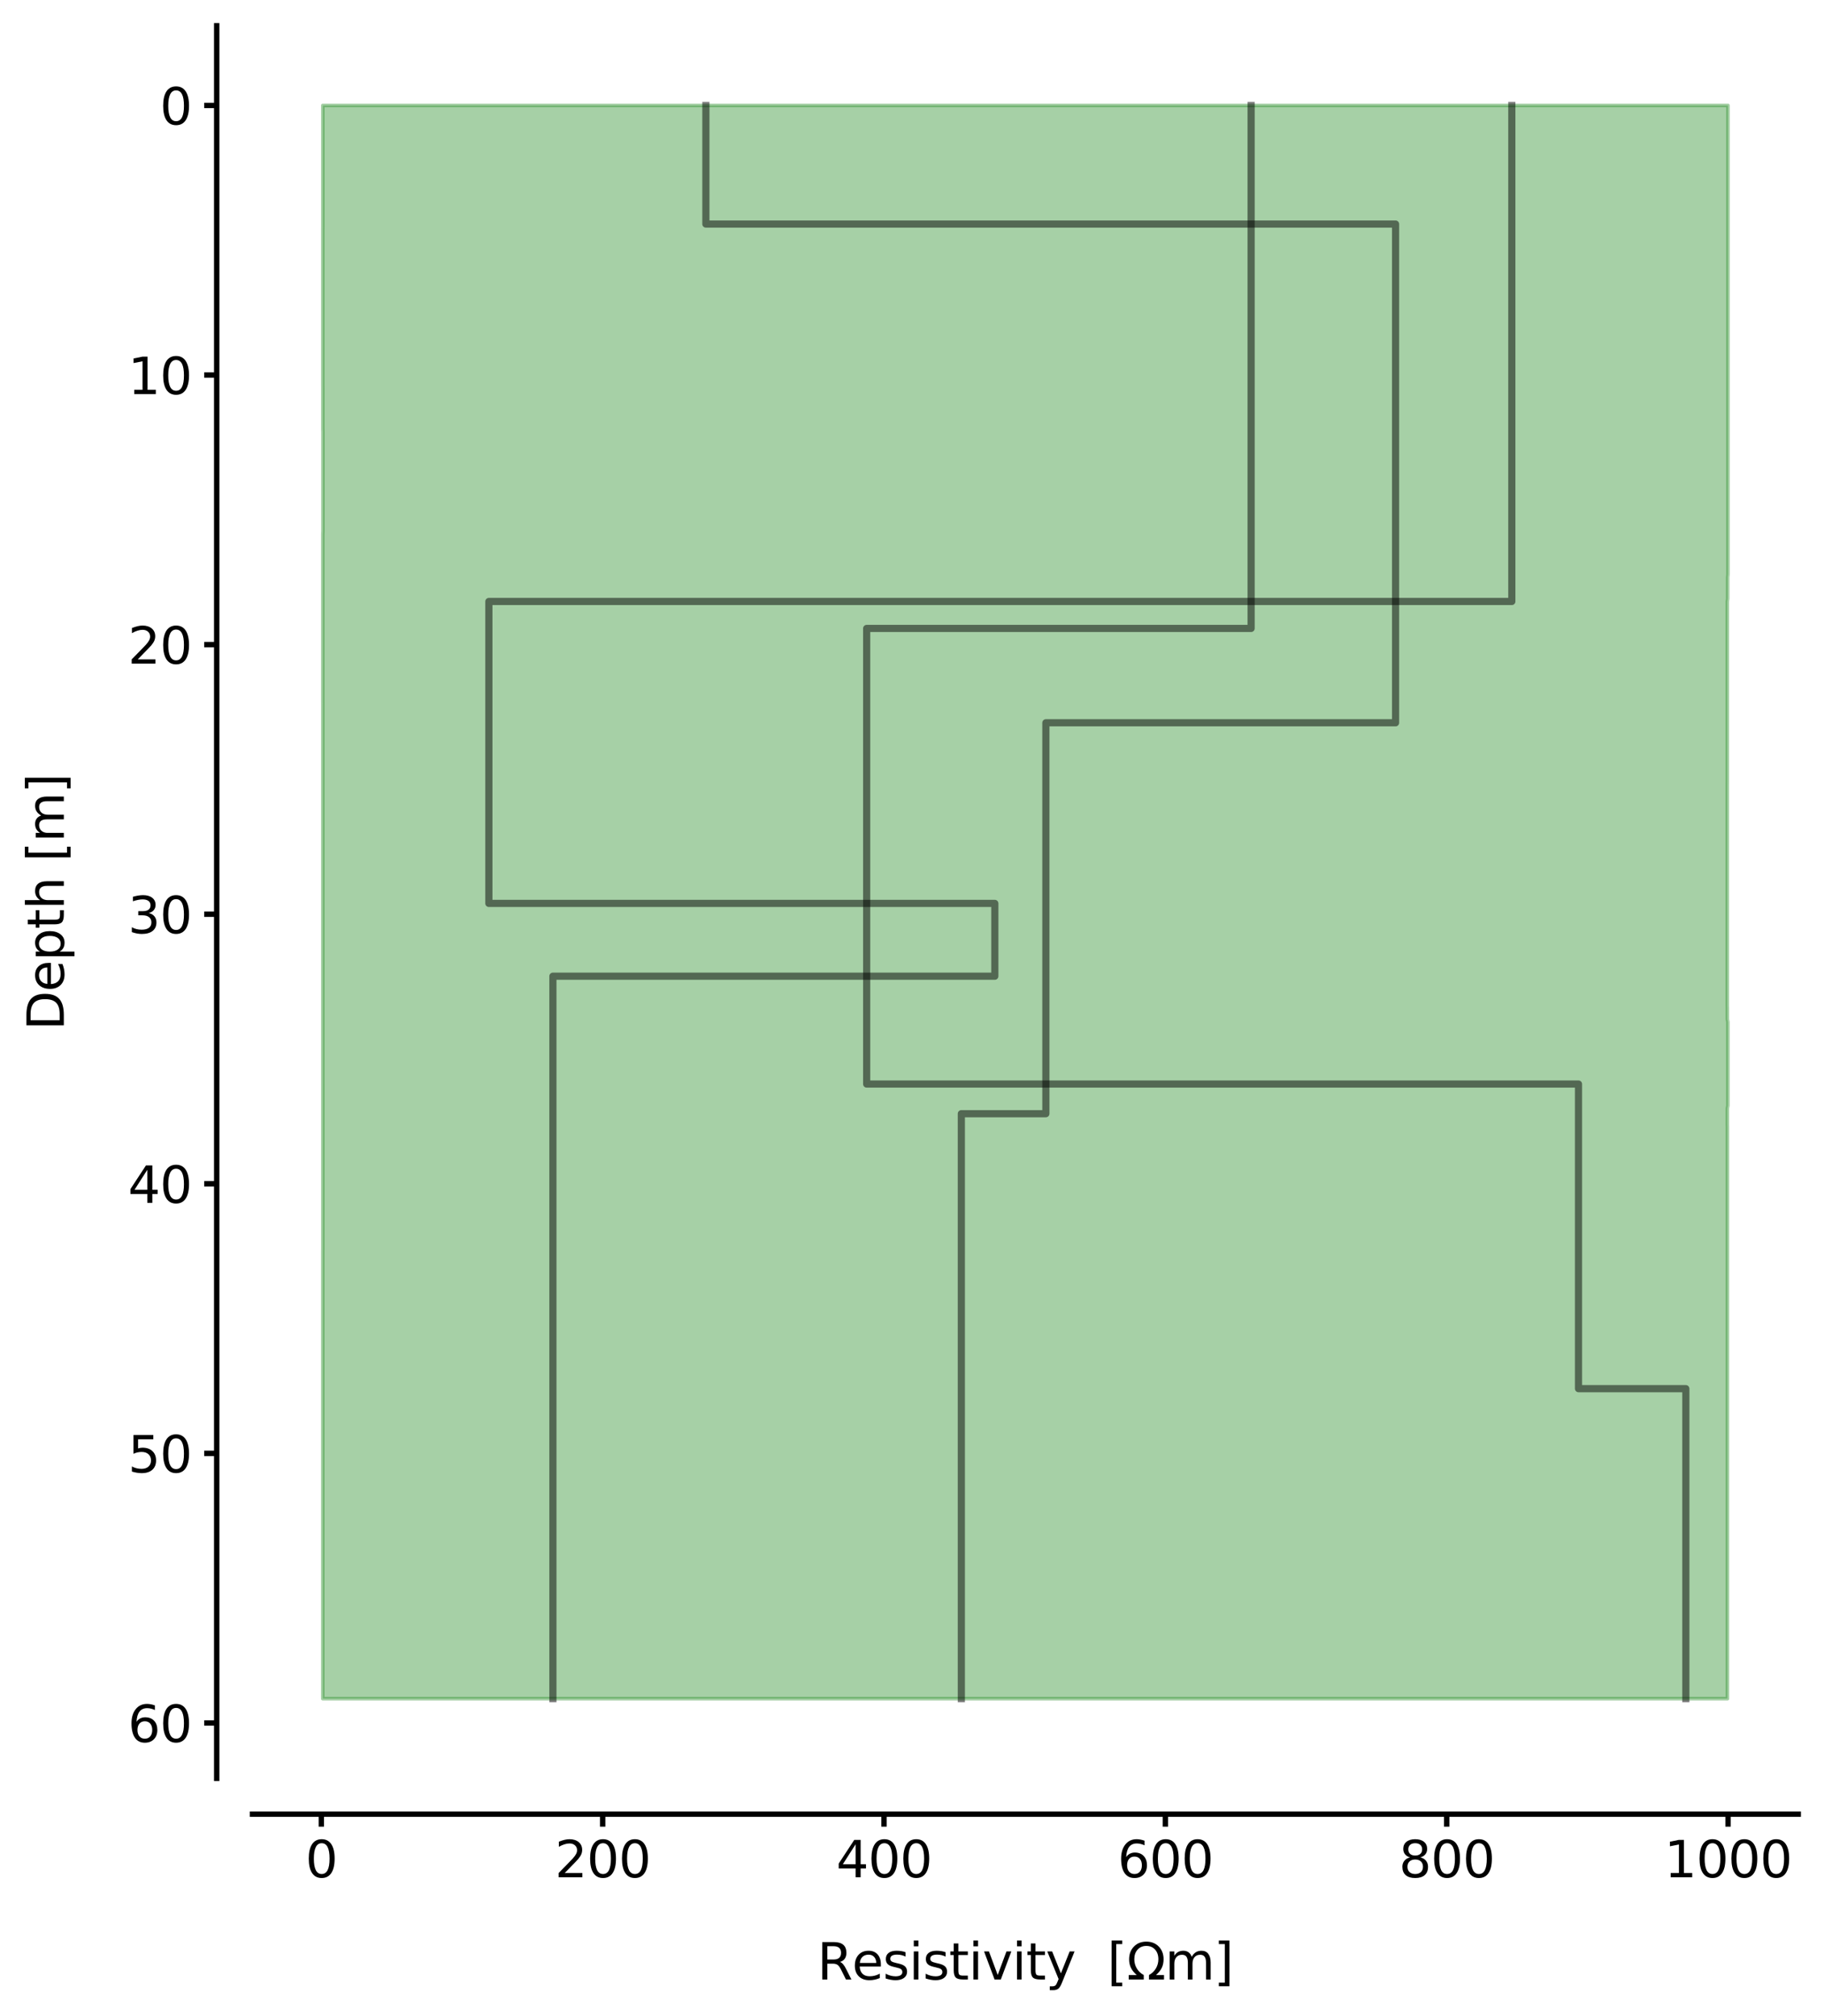 <?xml version="1.0" encoding="utf-8" standalone="no"?>
<!DOCTYPE svg PUBLIC "-//W3C//DTD SVG 1.1//EN"
  "http://www.w3.org/Graphics/SVG/1.1/DTD/svg11.dtd">
<svg xmlns:xlink="http://www.w3.org/1999/xlink" width="509.764pt" height="563.129pt" viewBox="0 0 509.764 563.129" xmlns="http://www.w3.org/2000/svg" version="1.1">
 <defs>
  <style type="text/css">*{stroke-linejoin: round; stroke-linecap: butt}</style>
 </defs>
 <g id="figure_1">
  <g id="patch_1">
   <path d="M 0 563.129 
L 509.764 563.129 
L 509.764 0 
L 0 0 
z
" style="fill: #ffffff"/>
  </g>
  <g id="axes_1">
   <g id="patch_2">
    <path d="M 70.564 496.8 
L 502.564 496.8 
L 502.564 7.2 
L 70.564 7.2 
z
" style="fill: #ffffff"/>
   </g>
   <g id="PolyCollection_1">
    <defs>
     <path id="m439bbcba37" d="M 482.928 -533.675 
L 90.212 -533.675 
L 90.212 -532.922 
L 90.212 -532.169 
L 90.212 -531.415 
L 90.212 -530.662 
L 90.212 -529.909 
L 90.212 -529.156 
L 90.212 -528.403 
L 90.212 -527.65 
L 90.212 -526.897 
L 90.212 -526.144 
L 90.212 -525.391 
L 90.212 -524.637 
L 90.212 -523.884 
L 90.212 -523.131 
L 90.212 -522.378 
L 90.212 -521.625 
L 90.212 -520.872 
L 90.212 -520.119 
L 90.212 -519.366 
L 90.212 -518.613 
L 90.212 -517.859 
L 90.212 -517.106 
L 90.212 -516.353 
L 90.212 -515.6 
L 90.212 -514.847 
L 90.212 -514.094 
L 90.212 -513.341 
L 90.212 -512.588 
L 90.212 -511.834 
L 90.212 -511.081 
L 90.212 -510.328 
L 90.212 -509.575 
L 90.212 -508.822 
L 90.212 -508.069 
L 90.212 -507.316 
L 90.212 -506.563 
L 90.212 -505.81 
L 90.212 -505.056 
L 90.212 -504.303 
L 90.212 -503.55 
L 90.212 -502.797 
L 90.212 -502.044 
L 90.212 -501.291 
L 90.212 -500.538 
L 90.212 -499.785 
L 90.207 -499.032 
L 90.207 -498.278 
L 90.207 -497.525 
L 90.207 -496.772 
L 90.207 -496.019 
L 90.207 -495.266 
L 90.207 -494.513 
L 90.207 -493.76 
L 90.207 -493.007 
L 90.207 -492.254 
L 90.207 -491.5 
L 90.207 -490.747 
L 90.207 -489.994 
L 90.207 -489.241 
L 90.207 -488.488 
L 90.207 -487.735 
L 90.207 -486.982 
L 90.207 -486.229 
L 90.207 -485.475 
L 90.207 -484.722 
L 90.207 -483.969 
L 90.207 -483.216 
L 90.207 -482.463 
L 90.207 -481.71 
L 90.207 -480.957 
L 90.207 -480.204 
L 90.207 -479.451 
L 90.207 -478.697 
L 90.207 -477.944 
L 90.207 -477.191 
L 90.207 -476.438 
L 90.207 -475.685 
L 90.207 -474.932 
L 90.207 -474.179 
L 90.207 -473.426 
L 90.207 -472.673 
L 90.207 -471.919 
L 90.207 -471.166 
L 90.207 -470.413 
L 90.207 -469.66 
L 90.207 -468.907 
L 90.207 -468.154 
L 90.207 -467.401 
L 90.207 -466.648 
L 90.207 -465.894 
L 90.207 -465.141 
L 90.207 -464.388 
L 90.207 -463.635 
L 90.207 -462.882 
L 90.207 -462.129 
L 90.207 -461.376 
L 90.207 -460.623 
L 90.207 -459.87 
L 90.207 -459.116 
L 90.207 -458.363 
L 90.207 -457.61 
L 90.207 -456.857 
L 90.207 -456.104 
L 90.207 -455.351 
L 90.214 -454.598 
L 90.214 -453.845 
L 90.214 -453.092 
L 90.214 -452.338 
L 90.214 -451.585 
L 90.214 -450.832 
L 90.214 -450.079 
L 90.214 -449.326 
L 90.214 -448.573 
L 90.214 -447.82 
L 90.214 -447.067 
L 90.214 -446.314 
L 90.214 -445.56 
L 90.214 -444.807 
L 90.214 -444.054 
L 90.214 -443.301 
L 90.245 -442.548 
L 90.245 -441.795 
L 90.245 -441.042 
L 90.245 -440.289 
L 90.245 -439.535 
L 90.245 -438.782 
L 90.245 -438.029 
L 90.245 -437.276 
L 90.245 -436.523 
L 90.245 -435.77 
L 90.245 -435.017 
L 90.245 -434.264 
L 90.245 -433.511 
L 90.245 -432.757 
L 90.245 -432.004 
L 90.245 -431.251 
L 90.245 -430.498 
L 90.245 -429.745 
L 90.245 -428.992 
L 90.245 -428.239 
L 90.245 -427.486 
L 90.245 -426.733 
L 90.245 -425.979 
L 90.245 -425.226 
L 90.245 -424.473 
L 90.245 -423.72 
L 90.245 -422.967 
L 90.245 -422.214 
L 90.245 -421.461 
L 90.245 -420.708 
L 90.245 -419.954 
L 90.245 -419.201 
L 90.245 -418.448 
L 90.245 -417.695 
L 90.245 -416.942 
L 90.245 -416.189 
L 90.245 -415.436 
L 90.245 -414.683 
L 90.205 -413.93 
L 90.205 -413.176 
L 90.205 -412.423 
L 90.205 -411.67 
L 90.205 -410.917 
L 90.205 -410.164 
L 90.205 -409.411 
L 90.205 -408.658 
L 90.205 -407.905 
L 90.205 -407.152 
L 90.205 -406.398 
L 90.205 -405.645 
L 90.206 -404.892 
L 90.206 -404.139 
L 90.206 -403.386 
L 90.206 -402.633 
L 90.206 -401.88 
L 90.206 -401.127 
L 90.206 -400.373 
L 90.206 -399.62 
L 90.206 -398.867 
L 90.206 -398.114 
L 90.206 -397.361 
L 90.206 -396.608 
L 90.206 -395.855 
L 90.206 -395.102 
L 90.206 -394.349 
L 90.206 -393.595 
L 90.206 -392.842 
L 90.206 -392.089 
L 90.206 -391.336 
L 90.206 -390.583 
L 90.206 -389.83 
L 90.206 -389.077 
L 90.206 -388.324 
L 90.206 -387.571 
L 90.206 -386.817 
L 90.206 -386.064 
L 90.206 -385.311 
L 90.206 -384.558 
L 90.206 -383.805 
L 90.206 -383.052 
L 90.206 -382.299 
L 90.206 -381.546 
L 90.206 -380.793 
L 90.206 -380.039 
L 90.206 -379.286 
L 90.206 -378.533 
L 90.206 -377.78 
L 90.206 -377.027 
L 90.206 -376.274 
L 90.206 -375.521 
L 90.206 -374.768 
L 90.206 -374.014 
L 90.206 -373.261 
L 90.206 -372.508 
L 90.206 -371.755 
L 90.206 -371.002 
L 90.206 -370.249 
L 90.206 -369.496 
L 90.206 -368.743 
L 90.206 -367.99 
L 90.206 -367.236 
L 90.211 -366.483 
L 90.211 -365.73 
L 90.211 -364.977 
L 90.211 -364.224 
L 90.211 -363.471 
L 90.211 -362.718 
L 90.211 -361.965 
L 90.211 -361.212 
L 90.211 -360.458 
L 90.211 -359.705 
L 90.211 -358.952 
L 90.211 -358.199 
L 90.211 -357.446 
L 90.211 -356.693 
L 90.211 -355.94 
L 90.211 -355.187 
L 90.211 -354.433 
L 90.211 -353.68 
L 90.211 -352.927 
L 90.211 -352.174 
L 90.211 -351.421 
L 90.211 -350.668 
L 90.211 -349.915 
L 90.211 -349.162 
L 90.211 -348.409 
L 90.211 -347.655 
L 90.211 -346.902 
L 90.211 -346.149 
L 90.211 -345.396 
L 90.211 -344.643 
L 90.211 -343.89 
L 90.211 -343.137 
L 90.211 -342.384 
L 90.211 -341.631 
L 90.211 -340.877 
L 90.211 -340.124 
L 90.211 -339.371 
L 90.211 -338.618 
L 90.211 -337.865 
L 90.211 -337.112 
L 90.211 -336.359 
L 90.211 -335.606 
L 90.211 -334.852 
L 90.211 -334.099 
L 90.211 -333.346 
L 90.211 -332.593 
L 90.211 -331.84 
L 90.211 -331.087 
L 90.211 -330.334 
L 90.211 -329.581 
L 90.211 -328.828 
L 90.211 -328.074 
L 90.211 -327.321 
L 90.211 -326.568 
L 90.211 -325.815 
L 90.211 -325.062 
L 90.211 -324.309 
L 90.211 -323.556 
L 90.211 -322.803 
L 90.211 -322.05 
L 90.211 -321.296 
L 90.211 -320.543 
L 90.211 -319.79 
L 90.211 -319.037 
L 90.211 -318.284 
L 90.211 -317.531 
L 90.211 -316.778 
L 90.211 -316.025 
L 90.211 -315.272 
L 90.211 -314.518 
L 90.211 -313.765 
L 90.211 -313.012 
L 90.211 -312.259 
L 90.211 -311.506 
L 90.211 -310.753 
L 90.211 -310 
L 90.211 -309.247 
L 90.211 -308.493 
L 90.211 -307.74 
L 90.211 -306.987 
L 90.211 -306.234 
L 90.211 -305.481 
L 90.211 -304.728 
L 90.211 -303.975 
L 90.211 -303.222 
L 90.211 -302.469 
L 90.211 -301.715 
L 90.211 -300.962 
L 90.211 -300.209 
L 90.211 -299.456 
L 90.211 -298.703 
L 90.211 -297.95 
L 90.211 -297.197 
L 90.211 -296.444 
L 90.211 -295.691 
L 90.211 -294.937 
L 90.211 -294.184 
L 90.211 -293.431 
L 90.211 -292.678 
L 90.211 -291.925 
L 90.211 -291.172 
L 90.211 -290.419 
L 90.211 -289.666 
L 90.211 -288.912 
L 90.211 -288.159 
L 90.211 -287.406 
L 90.211 -286.653 
L 90.211 -285.9 
L 90.211 -285.147 
L 90.211 -284.394 
L 90.211 -283.641 
L 90.211 -282.888 
L 90.211 -282.134 
L 90.211 -281.381 
L 90.211 -280.628 
L 90.211 -279.875 
L 90.211 -279.122 
L 90.211 -278.369 
L 90.211 -277.616 
L 90.211 -276.863 
L 90.211 -276.11 
L 90.211 -275.356 
L 90.211 -274.603 
L 90.211 -273.85 
L 90.211 -273.097 
L 90.211 -272.344 
L 90.211 -271.591 
L 90.211 -270.838 
L 90.211 -270.085 
L 90.211 -269.331 
L 90.211 -268.578 
L 90.211 -267.825 
L 90.211 -267.072 
L 90.211 -266.319 
L 90.211 -265.566 
L 90.211 -264.813 
L 90.211 -264.06 
L 90.211 -263.307 
L 90.211 -262.553 
L 90.211 -261.8 
L 90.211 -261.047 
L 90.211 -260.294 
L 90.215 -259.541 
L 90.215 -258.788 
L 90.215 -258.035 
L 90.215 -257.282 
L 90.215 -256.529 
L 90.215 -255.775 
L 90.215 -255.022 
L 90.215 -254.269 
L 90.215 -253.516 
L 90.215 -252.763 
L 90.215 -252.01 
L 90.215 -251.257 
L 90.215 -250.504 
L 90.215 -249.751 
L 90.215 -248.997 
L 90.215 -248.244 
L 90.215 -247.491 
L 90.215 -246.738 
L 90.215 -245.985 
L 90.215 -245.232 
L 90.215 -244.479 
L 90.215 -243.726 
L 90.215 -242.972 
L 90.215 -242.219 
L 90.215 -241.466 
L 90.215 -240.713 
L 90.215 -239.96 
L 90.215 -239.207 
L 90.215 -238.454 
L 90.215 -237.701 
L 90.215 -236.948 
L 90.215 -236.194 
L 90.215 -235.441 
L 90.215 -234.688 
L 90.215 -233.935 
L 90.215 -233.182 
L 90.215 -232.429 
L 90.215 -231.676 
L 90.215 -230.923 
L 90.215 -230.17 
L 90.215 -229.416 
L 90.215 -228.663 
L 90.215 -227.91 
L 90.215 -227.157 
L 90.215 -226.404 
L 90.215 -225.651 
L 90.215 -224.898 
L 90.215 -224.145 
L 90.215 -223.391 
L 90.215 -222.638 
L 90.215 -221.885 
L 90.215 -221.132 
L 90.215 -220.379 
L 90.215 -219.626 
L 90.215 -218.873 
L 90.215 -218.12 
L 90.215 -217.367 
L 90.215 -216.613 
L 90.215 -215.86 
L 90.215 -215.107 
L 90.215 -214.354 
L 90.201 -213.601 
L 90.201 -212.848 
L 90.201 -212.095 
L 90.201 -211.342 
L 90.201 -210.589 
L 90.201 -209.835 
L 90.201 -209.082 
L 90.201 -208.329 
L 90.201 -207.576 
L 90.201 -206.823 
L 90.201 -206.07 
L 90.201 -205.317 
L 90.201 -204.564 
L 90.201 -203.811 
L 90.201 -203.057 
L 90.201 -202.304 
L 90.201 -201.551 
L 90.201 -200.798 
L 90.201 -200.045 
L 90.201 -199.292 
L 90.201 -198.539 
L 90.201 -197.786 
L 90.201 -197.032 
L 90.201 -196.279 
L 90.201 -195.526 
L 90.201 -194.773 
L 90.201 -194.02 
L 90.201 -193.267 
L 90.201 -192.514 
L 90.201 -191.761 
L 90.201 -191.008 
L 90.201 -190.254 
L 90.201 -189.501 
L 90.201 -188.748 
L 90.201 -187.995 
L 90.201 -187.242 
L 90.201 -186.489 
L 90.201 -185.736 
L 90.201 -184.983 
L 90.201 -184.23 
L 90.201 -183.476 
L 90.201 -182.723 
L 90.201 -181.97 
L 90.201 -181.217 
L 90.201 -180.464 
L 90.201 -179.711 
L 90.201 -178.958 
L 90.201 -178.205 
L 90.201 -177.451 
L 90.201 -176.698 
L 90.201 -175.945 
L 90.201 -175.192 
L 90.201 -174.439 
L 90.201 -173.686 
L 90.201 -172.933 
L 90.201 -172.18 
L 90.201 -171.427 
L 90.201 -170.673 
L 90.201 -169.92 
L 90.201 -169.167 
L 90.201 -168.414 
L 90.201 -167.661 
L 90.201 -166.908 
L 90.201 -166.155 
L 90.201 -165.402 
L 90.201 -164.649 
L 90.201 -163.895 
L 90.201 -163.142 
L 90.201 -162.389 
L 90.201 -161.636 
L 90.201 -160.883 
L 90.201 -160.13 
L 90.201 -159.377 
L 90.201 -158.624 
L 90.201 -157.87 
L 90.201 -157.117 
L 90.201 -156.364 
L 90.201 -155.611 
L 90.201 -154.858 
L 90.201 -154.105 
L 90.201 -153.352 
L 90.201 -152.599 
L 90.201 -151.846 
L 90.201 -151.092 
L 90.201 -150.339 
L 90.201 -149.586 
L 90.201 -148.833 
L 90.201 -148.08 
L 90.201 -147.327 
L 90.201 -146.574 
L 90.201 -145.821 
L 90.201 -145.068 
L 90.201 -144.314 
L 90.201 -143.561 
L 90.201 -142.808 
L 90.201 -142.055 
L 90.201 -141.302 
L 90.201 -140.549 
L 90.201 -139.796 
L 90.201 -139.043 
L 90.201 -138.29 
L 90.201 -137.536 
L 90.201 -136.783 
L 90.201 -136.03 
L 90.201 -135.277 
L 90.201 -134.524 
L 90.201 -133.771 
L 90.201 -133.018 
L 90.201 -132.265 
L 90.201 -131.511 
L 90.201 -130.758 
L 90.201 -130.005 
L 90.201 -129.252 
L 90.201 -128.499 
L 90.201 -127.746 
L 90.201 -126.993 
L 90.201 -126.24 
L 90.201 -125.487 
L 90.201 -124.733 
L 90.201 -123.98 
L 90.201 -123.227 
L 90.201 -122.474 
L 90.201 -121.721 
L 90.201 -120.968 
L 90.201 -120.215 
L 90.201 -119.462 
L 90.201 -118.709 
L 90.201 -117.955 
L 90.201 -117.202 
L 90.201 -116.449 
L 90.201 -115.696 
L 90.201 -114.943 
L 90.201 -114.19 
L 90.201 -113.437 
L 90.201 -112.684 
L 90.201 -111.93 
L 90.201 -111.177 
L 90.201 -110.424 
L 90.201 -109.671 
L 90.201 -108.918 
L 90.201 -108.165 
L 90.201 -107.412 
L 90.201 -106.659 
L 90.201 -105.906 
L 90.201 -105.152 
L 90.201 -104.399 
L 90.201 -103.646 
L 90.201 -102.893 
L 90.201 -102.14 
L 90.201 -101.387 
L 90.201 -100.634 
L 90.201 -99.881 
L 90.201 -99.128 
L 90.201 -98.374 
L 90.201 -97.621 
L 90.201 -96.868 
L 90.201 -96.115 
L 90.201 -95.362 
L 90.201 -94.609 
L 90.201 -93.856 
L 90.201 -93.103 
L 90.201 -92.349 
L 90.201 -91.596 
L 90.201 -90.843 
L 90.201 -90.09 
L 90.201 -89.337 
L 90.201 -88.584 
L 482.78 -88.584 
L 482.78 -88.584 
L 482.78 -89.337 
L 482.78 -90.09 
L 482.78 -90.843 
L 482.78 -91.596 
L 482.78 -92.349 
L 482.78 -93.103 
L 482.78 -93.856 
L 482.78 -94.609 
L 482.78 -95.362 
L 482.78 -96.115 
L 482.78 -96.868 
L 482.78 -97.621 
L 482.78 -98.374 
L 482.78 -99.128 
L 482.78 -99.881 
L 482.78 -100.634 
L 482.78 -101.387 
L 482.78 -102.14 
L 482.78 -102.893 
L 482.78 -103.646 
L 482.78 -104.399 
L 482.78 -105.152 
L 482.78 -105.906 
L 482.78 -106.659 
L 482.78 -107.412 
L 482.78 -108.165 
L 482.78 -108.918 
L 482.78 -109.671 
L 482.78 -110.424 
L 482.78 -111.177 
L 482.78 -111.93 
L 482.78 -112.684 
L 482.78 -113.437 
L 482.78 -114.19 
L 482.78 -114.943 
L 482.78 -115.696 
L 482.78 -116.449 
L 482.78 -117.202 
L 482.78 -117.955 
L 482.78 -118.709 
L 482.78 -119.462 
L 482.78 -120.215 
L 482.78 -120.968 
L 482.78 -121.721 
L 482.78 -122.474 
L 482.78 -123.227 
L 482.78 -123.98 
L 482.78 -124.733 
L 482.78 -125.487 
L 482.78 -126.24 
L 482.78 -126.993 
L 482.78 -127.746 
L 482.78 -128.499 
L 482.78 -129.252 
L 482.78 -130.005 
L 482.78 -130.758 
L 482.78 -131.511 
L 482.78 -132.265 
L 482.78 -133.018 
L 482.78 -133.771 
L 482.78 -134.524 
L 482.78 -135.277 
L 482.78 -136.03 
L 482.78 -136.783 
L 482.78 -137.536 
L 482.78 -138.29 
L 482.78 -139.043 
L 482.78 -139.796 
L 482.78 -140.549 
L 482.78 -141.302 
L 482.78 -142.055 
L 482.78 -142.808 
L 482.78 -143.561 
L 482.78 -144.314 
L 482.78 -145.068 
L 482.78 -145.821 
L 482.78 -146.574 
L 482.78 -147.327 
L 482.78 -148.08 
L 482.78 -148.833 
L 482.78 -149.586 
L 482.78 -150.339 
L 482.78 -151.092 
L 482.78 -151.846 
L 482.78 -152.599 
L 482.78 -153.352 
L 482.78 -154.105 
L 482.78 -154.858 
L 482.78 -155.611 
L 482.78 -156.364 
L 482.78 -157.117 
L 482.78 -157.87 
L 482.78 -158.624 
L 482.78 -159.377 
L 482.78 -160.13 
L 482.78 -160.883 
L 482.78 -161.636 
L 482.78 -162.389 
L 482.78 -163.142 
L 482.78 -163.895 
L 482.78 -164.649 
L 482.78 -165.402 
L 482.78 -166.155 
L 482.78 -166.908 
L 482.78 -167.661 
L 482.78 -168.414 
L 482.78 -169.167 
L 482.78 -169.92 
L 482.78 -170.673 
L 482.78 -171.427 
L 482.78 -172.18 
L 482.78 -172.933 
L 482.78 -173.686 
L 482.78 -174.439 
L 482.78 -175.192 
L 482.78 -175.945 
L 482.78 -176.698 
L 482.78 -177.451 
L 482.78 -178.205 
L 482.78 -178.958 
L 482.78 -179.711 
L 482.78 -180.464 
L 482.78 -181.217 
L 482.78 -181.97 
L 482.78 -182.723 
L 482.78 -183.476 
L 482.78 -184.23 
L 482.78 -184.983 
L 482.78 -185.736 
L 482.78 -186.489 
L 482.78 -187.242 
L 482.78 -187.995 
L 482.78 -188.748 
L 482.78 -189.501 
L 482.78 -190.254 
L 482.78 -191.008 
L 482.78 -191.761 
L 482.78 -192.514 
L 482.78 -193.267 
L 482.78 -194.02 
L 482.78 -194.773 
L 482.78 -195.526 
L 482.78 -196.279 
L 482.78 -197.032 
L 482.78 -197.786 
L 482.78 -198.539 
L 482.78 -199.292 
L 482.78 -200.045 
L 482.78 -200.798 
L 482.78 -201.551 
L 482.78 -202.304 
L 482.78 -203.057 
L 482.78 -203.811 
L 482.78 -204.564 
L 482.78 -205.317 
L 482.78 -206.07 
L 482.78 -206.823 
L 482.78 -207.576 
L 482.78 -208.329 
L 482.78 -209.082 
L 482.78 -209.835 
L 482.78 -210.589 
L 482.78 -211.342 
L 482.78 -212.095 
L 482.78 -212.848 
L 482.78 -213.601 
L 482.78 -214.354 
L 482.78 -215.107 
L 482.78 -215.86 
L 482.78 -216.613 
L 482.78 -217.367 
L 482.78 -218.12 
L 482.78 -218.873 
L 482.78 -219.626 
L 482.78 -220.379 
L 482.78 -221.132 
L 482.78 -221.885 
L 482.78 -222.638 
L 482.78 -223.391 
L 482.78 -224.145 
L 482.78 -224.898 
L 482.78 -225.651 
L 482.78 -226.404 
L 482.78 -227.157 
L 482.78 -227.91 
L 482.78 -228.663 
L 482.78 -229.416 
L 482.78 -230.17 
L 482.78 -230.923 
L 482.78 -231.676 
L 482.78 -232.429 
L 482.78 -233.182 
L 482.78 -233.935 
L 482.78 -234.688 
L 482.78 -235.441 
L 482.78 -236.194 
L 482.78 -236.948 
L 482.78 -237.701 
L 482.78 -238.454 
L 482.78 -239.207 
L 482.78 -239.96 
L 482.78 -240.713 
L 482.78 -241.466 
L 482.78 -242.219 
L 482.78 -242.972 
L 482.78 -243.726 
L 482.78 -244.479 
L 482.78 -245.232 
L 482.78 -245.985 
L 482.78 -246.738 
L 482.78 -247.491 
L 482.78 -248.244 
L 482.763 -248.997 
L 482.763 -249.751 
L 482.763 -250.504 
L 482.763 -251.257 
L 482.763 -252.01 
L 482.763 -252.763 
L 482.763 -253.516 
L 482.905 -254.269 
L 482.905 -255.022 
L 482.905 -255.775 
L 482.905 -256.529 
L 482.905 -257.282 
L 482.905 -258.035 
L 482.905 -258.788 
L 482.905 -259.541 
L 482.905 -260.294 
L 482.905 -261.047 
L 482.905 -261.8 
L 482.905 -262.553 
L 482.905 -263.307 
L 482.905 -264.06 
L 482.905 -264.813 
L 482.905 -265.566 
L 482.905 -266.319 
L 482.905 -267.072 
L 482.905 -267.825 
L 482.905 -268.578 
L 482.905 -269.331 
L 482.905 -270.085 
L 482.905 -270.838 
L 482.905 -271.591 
L 482.905 -272.344 
L 482.905 -273.097 
L 482.905 -273.85 
L 482.905 -274.603 
L 482.905 -275.356 
L 482.905 -276.11 
L 482.905 -276.863 
L 482.905 -277.616 
L 482.763 -278.369 
L 482.763 -279.122 
L 482.763 -279.875 
L 482.763 -280.628 
L 482.763 -281.381 
L 482.742 -282.134 
L 482.742 -282.888 
L 482.742 -283.641 
L 482.742 -284.394 
L 482.742 -285.147 
L 482.742 -285.9 
L 482.742 -286.653 
L 482.742 -287.406 
L 482.742 -288.159 
L 482.742 -288.912 
L 482.742 -289.666 
L 482.742 -290.419 
L 482.742 -291.172 
L 482.742 -291.925 
L 482.742 -292.678 
L 482.742 -293.431 
L 482.742 -294.184 
L 482.742 -294.937 
L 482.742 -295.691 
L 482.742 -296.444 
L 482.742 -297.197 
L 482.742 -297.95 
L 482.742 -298.703 
L 482.742 -299.456 
L 482.742 -300.209 
L 482.742 -300.962 
L 482.742 -301.715 
L 482.742 -302.469 
L 482.742 -303.222 
L 482.742 -303.975 
L 482.742 -304.728 
L 482.742 -305.481 
L 482.742 -306.234 
L 482.742 -306.987 
L 482.742 -307.74 
L 482.742 -308.493 
L 482.742 -309.247 
L 482.742 -310 
L 482.742 -310.753 
L 482.742 -311.506 
L 482.742 -312.259 
L 482.742 -313.012 
L 482.742 -313.765 
L 482.742 -314.518 
L 482.742 -315.272 
L 482.742 -316.025 
L 482.742 -316.778 
L 482.742 -317.531 
L 482.742 -318.284 
L 482.742 -319.037 
L 482.742 -319.79 
L 482.742 -320.543 
L 482.742 -321.296 
L 482.742 -322.05 
L 482.742 -322.803 
L 482.742 -323.556 
L 482.742 -324.309 
L 482.742 -325.062 
L 482.742 -325.815 
L 482.742 -326.568 
L 482.742 -327.321 
L 482.742 -328.074 
L 482.742 -328.828 
L 482.742 -329.581 
L 482.742 -330.334 
L 482.742 -331.087 
L 482.742 -331.84 
L 482.742 -332.593 
L 482.742 -333.346 
L 482.742 -334.099 
L 482.742 -334.852 
L 482.742 -335.606 
L 482.742 -336.359 
L 482.742 -337.112 
L 482.742 -337.865 
L 482.742 -338.618 
L 482.742 -339.371 
L 482.742 -340.124 
L 482.742 -340.877 
L 482.742 -341.631 
L 482.742 -342.384 
L 482.742 -343.137 
L 482.742 -343.89 
L 482.75 -344.643 
L 482.75 -345.396 
L 482.75 -346.149 
L 482.75 -346.902 
L 482.75 -347.655 
L 482.75 -348.409 
L 482.75 -349.162 
L 482.75 -349.915 
L 482.75 -350.668 
L 482.75 -351.421 
L 482.75 -352.174 
L 482.75 -352.927 
L 482.75 -353.68 
L 482.75 -354.433 
L 482.75 -355.187 
L 482.75 -355.94 
L 482.75 -356.693 
L 482.75 -357.446 
L 482.75 -358.199 
L 482.75 -358.952 
L 482.75 -359.705 
L 482.75 -360.458 
L 482.75 -361.212 
L 482.75 -361.965 
L 482.75 -362.718 
L 482.75 -363.471 
L 482.75 -364.224 
L 482.75 -364.977 
L 482.75 -365.73 
L 482.75 -366.483 
L 482.75 -367.236 
L 482.75 -367.99 
L 482.75 -368.743 
L 482.75 -369.496 
L 482.75 -370.249 
L 482.75 -371.002 
L 482.75 -371.755 
L 482.75 -372.508 
L 482.75 -373.261 
L 482.75 -374.014 
L 482.75 -374.768 
L 482.75 -375.521 
L 482.75 -376.274 
L 482.75 -377.027 
L 482.75 -377.78 
L 482.75 -378.533 
L 482.75 -379.286 
L 482.75 -380.039 
L 482.75 -380.793 
L 482.75 -381.546 
L 482.75 -382.299 
L 482.75 -383.052 
L 482.75 -383.805 
L 482.75 -384.558 
L 482.75 -385.311 
L 482.75 -386.064 
L 482.75 -386.817 
L 482.75 -387.571 
L 482.75 -388.324 
L 482.75 -389.077 
L 482.75 -389.83 
L 482.75 -390.583 
L 482.75 -391.336 
L 482.75 -392.089 
L 482.75 -392.842 
L 482.75 -393.595 
L 482.75 -394.349 
L 482.75 -395.102 
L 482.853 -395.855 
L 482.853 -396.608 
L 482.853 -397.361 
L 482.853 -398.114 
L 482.853 -398.867 
L 482.853 -399.62 
L 482.853 -400.373 
L 482.853 -401.127 
L 482.853 -401.88 
L 482.928 -402.633 
L 482.928 -403.386 
L 482.928 -404.139 
L 482.928 -404.892 
L 482.928 -405.645 
L 482.928 -406.398 
L 482.928 -407.152 
L 482.928 -407.905 
L 482.928 -408.658 
L 482.928 -409.411 
L 482.928 -410.164 
L 482.928 -410.917 
L 482.928 -411.67 
L 482.928 -412.423 
L 482.928 -413.176 
L 482.928 -413.93 
L 482.928 -414.683 
L 482.928 -415.436 
L 482.928 -416.189 
L 482.928 -416.942 
L 482.928 -417.695 
L 482.928 -418.448 
L 482.928 -419.201 
L 482.928 -419.954 
L 482.928 -420.708 
L 482.928 -421.461 
L 482.928 -422.214 
L 482.928 -422.967 
L 482.928 -423.72 
L 482.928 -424.473 
L 482.928 -425.226 
L 482.928 -425.979 
L 482.928 -426.733 
L 482.928 -427.486 
L 482.928 -428.239 
L 482.928 -428.992 
L 482.928 -429.745 
L 482.928 -430.498 
L 482.928 -431.251 
L 482.928 -432.004 
L 482.928 -432.757 
L 482.928 -433.511 
L 482.928 -434.264 
L 482.928 -435.017 
L 482.928 -435.77 
L 482.928 -436.523 
L 482.928 -437.276 
L 482.928 -438.029 
L 482.928 -438.782 
L 482.928 -439.535 
L 482.928 -440.289 
L 482.928 -441.042 
L 482.928 -441.795 
L 482.928 -442.548 
L 482.928 -443.301 
L 482.928 -444.054 
L 482.928 -444.807 
L 482.928 -445.56 
L 482.928 -446.314 
L 482.928 -447.067 
L 482.928 -447.82 
L 482.928 -448.573 
L 482.928 -449.326 
L 482.928 -450.079 
L 482.928 -450.832 
L 482.928 -451.585 
L 482.928 -452.338 
L 482.928 -453.092 
L 482.928 -453.845 
L 482.928 -454.598 
L 482.928 -455.351 
L 482.928 -456.104 
L 482.928 -456.857 
L 482.928 -457.61 
L 482.928 -458.363 
L 482.928 -459.116 
L 482.928 -459.87 
L 482.928 -460.623 
L 482.928 -461.376 
L 482.928 -462.129 
L 482.928 -462.882 
L 482.928 -463.635 
L 482.928 -464.388 
L 482.928 -465.141 
L 482.928 -465.894 
L 482.928 -466.648 
L 482.928 -467.401 
L 482.928 -468.154 
L 482.928 -468.907 
L 482.928 -469.66 
L 482.928 -470.413 
L 482.928 -471.166 
L 482.928 -471.919 
L 482.928 -472.673 
L 482.928 -473.426 
L 482.928 -474.179 
L 482.928 -474.932 
L 482.928 -475.685 
L 482.928 -476.438 
L 482.928 -477.191 
L 482.928 -477.944 
L 482.928 -478.697 
L 482.928 -479.451 
L 482.928 -480.204 
L 482.928 -480.957 
L 482.928 -481.71 
L 482.928 -482.463 
L 482.928 -483.216 
L 482.928 -483.969 
L 482.928 -484.722 
L 482.928 -485.475 
L 482.928 -486.229 
L 482.928 -486.982 
L 482.928 -487.735 
L 482.928 -488.488 
L 482.928 -489.241 
L 482.928 -489.994 
L 482.928 -490.747 
L 482.928 -491.5 
L 482.928 -492.254 
L 482.928 -493.007 
L 482.928 -493.76 
L 482.928 -494.513 
L 482.928 -495.266 
L 482.928 -496.019 
L 482.928 -496.772 
L 482.928 -497.525 
L 482.928 -498.278 
L 482.928 -499.032 
L 482.928 -499.785 
L 482.928 -500.538 
L 482.928 -501.291 
L 482.928 -502.044 
L 482.928 -502.797 
L 482.928 -503.55 
L 482.928 -504.303 
L 482.928 -505.056 
L 482.928 -505.81 
L 482.928 -506.563 
L 482.928 -507.316 
L 482.928 -508.069 
L 482.928 -508.822 
L 482.928 -509.575 
L 482.928 -510.328 
L 482.928 -511.081 
L 482.928 -511.834 
L 482.928 -512.588 
L 482.928 -513.341 
L 482.928 -514.094 
L 482.928 -514.847 
L 482.928 -515.6 
L 482.928 -516.353 
L 482.928 -517.106 
L 482.928 -517.859 
L 482.928 -518.613 
L 482.928 -519.366 
L 482.928 -520.119 
L 482.928 -520.872 
L 482.928 -521.625 
L 482.928 -522.378 
L 482.928 -523.131 
L 482.928 -523.884 
L 482.928 -524.637 
L 482.928 -525.391 
L 482.928 -526.144 
L 482.928 -526.897 
L 482.928 -527.65 
L 482.928 -528.403 
L 482.928 -529.156 
L 482.928 -529.909 
L 482.928 -530.662 
L 482.928 -531.415 
L 482.928 -532.169 
L 482.928 -532.922 
L 482.928 -533.675 
z
" style="stroke: #228b22; stroke-opacity: 0.4"/>
    </defs>
    <g clip-path="url(#pd25505b45d)">
     <use xlink:href="#m439bbcba37" x="0" y="563.129" style="fill: #228b22; fill-opacity: 0.4; stroke: #228b22; stroke-opacity: 0.4"/>
    </g>
   </g>
   <g id="matplotlib.axis_1">
    <g id="xtick_1">
     <g id="line2d_1">
      <defs>
       <path id="m65a89332d9" d="M 0 0 
L 0 3.5 
" style="stroke: #000000; stroke-width: 1.5"/>
      </defs>
      <g>
       <use xlink:href="#m65a89332d9" x="89.803" y="506.8" style="stroke: #000000; stroke-width: 1.5"/>
      </g>
     </g>
     <g id="text_1">
      <!-- 0 -->
      <g transform="translate(85.35 524.438) scale(0.14 -0.14)">
       <defs>
        <path id="DejaVuSans-30" d="M 2034 4250 
Q 1547 4250 1301 3770 
Q 1056 3291 1056 2328 
Q 1056 1369 1301 889 
Q 1547 409 2034 409 
Q 2525 409 2770 889 
Q 3016 1369 3016 2328 
Q 3016 3291 2770 3770 
Q 2525 4250 2034 4250 
z
M 2034 4750 
Q 2819 4750 3233 4129 
Q 3647 3509 3647 2328 
Q 3647 1150 3233 529 
Q 2819 -91 2034 -91 
Q 1250 -91 836 529 
Q 422 1150 422 2328 
Q 422 3509 836 4129 
Q 1250 4750 2034 4750 
z
" transform="scale(0.016)"/>
       </defs>
       <use xlink:href="#DejaVuSans-30"/>
      </g>
     </g>
    </g>
    <g id="xtick_2">
     <g id="line2d_2">
      <g>
       <use xlink:href="#m65a89332d9" x="168.432" y="506.8" style="stroke: #000000; stroke-width: 1.5"/>
      </g>
     </g>
     <g id="text_2">
      <!-- 200 -->
      <g transform="translate(155.071 524.438) scale(0.14 -0.14)">
       <defs>
        <path id="DejaVuSans-32" d="M 1228 531 
L 3431 531 
L 3431 0 
L 469 0 
L 469 531 
Q 828 903 1448 1529 
Q 2069 2156 2228 2338 
Q 2531 2678 2651 2914 
Q 2772 3150 2772 3378 
Q 2772 3750 2511 3984 
Q 2250 4219 1831 4219 
Q 1534 4219 1204 4116 
Q 875 4013 500 3803 
L 500 4441 
Q 881 4594 1212 4672 
Q 1544 4750 1819 4750 
Q 2544 4750 2975 4387 
Q 3406 4025 3406 3419 
Q 3406 3131 3298 2873 
Q 3191 2616 2906 2266 
Q 2828 2175 2409 1742 
Q 1991 1309 1228 531 
z
" transform="scale(0.016)"/>
       </defs>
       <use xlink:href="#DejaVuSans-32"/>
       <use xlink:href="#DejaVuSans-30" x="63.623"/>
       <use xlink:href="#DejaVuSans-30" x="127.246"/>
      </g>
     </g>
    </g>
    <g id="xtick_3">
     <g id="line2d_3">
      <g>
       <use xlink:href="#m65a89332d9" x="247.061" y="506.8" style="stroke: #000000; stroke-width: 1.5"/>
      </g>
     </g>
     <g id="text_3">
      <!-- 400 -->
      <g transform="translate(233.7 524.438) scale(0.14 -0.14)">
       <defs>
        <path id="DejaVuSans-34" d="M 2419 4116 
L 825 1625 
L 2419 1625 
L 2419 4116 
z
M 2253 4666 
L 3047 4666 
L 3047 1625 
L 3713 1625 
L 3713 1100 
L 3047 1100 
L 3047 0 
L 2419 0 
L 2419 1100 
L 313 1100 
L 313 1709 
L 2253 4666 
z
" transform="scale(0.016)"/>
       </defs>
       <use xlink:href="#DejaVuSans-34"/>
       <use xlink:href="#DejaVuSans-30" x="63.623"/>
       <use xlink:href="#DejaVuSans-30" x="127.246"/>
      </g>
     </g>
    </g>
    <g id="xtick_4">
     <g id="line2d_4">
      <g>
       <use xlink:href="#m65a89332d9" x="325.69" y="506.8" style="stroke: #000000; stroke-width: 1.5"/>
      </g>
     </g>
     <g id="text_4">
      <!-- 600 -->
      <g transform="translate(312.329 524.438) scale(0.14 -0.14)">
       <defs>
        <path id="DejaVuSans-36" d="M 2113 2584 
Q 1688 2584 1439 2293 
Q 1191 2003 1191 1497 
Q 1191 994 1439 701 
Q 1688 409 2113 409 
Q 2538 409 2786 701 
Q 3034 994 3034 1497 
Q 3034 2003 2786 2293 
Q 2538 2584 2113 2584 
z
M 3366 4563 
L 3366 3988 
Q 3128 4100 2886 4159 
Q 2644 4219 2406 4219 
Q 1781 4219 1451 3797 
Q 1122 3375 1075 2522 
Q 1259 2794 1537 2939 
Q 1816 3084 2150 3084 
Q 2853 3084 3261 2657 
Q 3669 2231 3669 1497 
Q 3669 778 3244 343 
Q 2819 -91 2113 -91 
Q 1303 -91 875 529 
Q 447 1150 447 2328 
Q 447 3434 972 4092 
Q 1497 4750 2381 4750 
Q 2619 4750 2861 4703 
Q 3103 4656 3366 4563 
z
" transform="scale(0.016)"/>
       </defs>
       <use xlink:href="#DejaVuSans-36"/>
       <use xlink:href="#DejaVuSans-30" x="63.623"/>
       <use xlink:href="#DejaVuSans-30" x="127.246"/>
      </g>
     </g>
    </g>
    <g id="xtick_5">
     <g id="line2d_5">
      <g>
       <use xlink:href="#m65a89332d9" x="404.32" y="506.8" style="stroke: #000000; stroke-width: 1.5"/>
      </g>
     </g>
     <g id="text_5">
      <!-- 800 -->
      <g transform="translate(390.958 524.438) scale(0.14 -0.14)">
       <defs>
        <path id="DejaVuSans-38" d="M 2034 2216 
Q 1584 2216 1326 1975 
Q 1069 1734 1069 1313 
Q 1069 891 1326 650 
Q 1584 409 2034 409 
Q 2484 409 2743 651 
Q 3003 894 3003 1313 
Q 3003 1734 2745 1975 
Q 2488 2216 2034 2216 
z
M 1403 2484 
Q 997 2584 770 2862 
Q 544 3141 544 3541 
Q 544 4100 942 4425 
Q 1341 4750 2034 4750 
Q 2731 4750 3128 4425 
Q 3525 4100 3525 3541 
Q 3525 3141 3298 2862 
Q 3072 2584 2669 2484 
Q 3125 2378 3379 2068 
Q 3634 1759 3634 1313 
Q 3634 634 3220 271 
Q 2806 -91 2034 -91 
Q 1263 -91 848 271 
Q 434 634 434 1313 
Q 434 1759 690 2068 
Q 947 2378 1403 2484 
z
M 1172 3481 
Q 1172 3119 1398 2916 
Q 1625 2713 2034 2713 
Q 2441 2713 2670 2916 
Q 2900 3119 2900 3481 
Q 2900 3844 2670 4047 
Q 2441 4250 2034 4250 
Q 1625 4250 1398 4047 
Q 1172 3844 1172 3481 
z
" transform="scale(0.016)"/>
       </defs>
       <use xlink:href="#DejaVuSans-38"/>
       <use xlink:href="#DejaVuSans-30" x="63.623"/>
       <use xlink:href="#DejaVuSans-30" x="127.246"/>
      </g>
     </g>
    </g>
    <g id="xtick_6">
     <g id="line2d_6">
      <g>
       <use xlink:href="#m65a89332d9" x="482.949" y="506.8" style="stroke: #000000; stroke-width: 1.5"/>
      </g>
     </g>
     <g id="text_6">
      <!-- 1000 -->
      <g transform="translate(465.134 524.438) scale(0.14 -0.14)">
       <defs>
        <path id="DejaVuSans-31" d="M 794 531 
L 1825 531 
L 1825 4091 
L 703 3866 
L 703 4441 
L 1819 4666 
L 2450 4666 
L 2450 531 
L 3481 531 
L 3481 0 
L 794 0 
L 794 531 
z
" transform="scale(0.016)"/>
       </defs>
       <use xlink:href="#DejaVuSans-31"/>
       <use xlink:href="#DejaVuSans-30" x="63.623"/>
       <use xlink:href="#DejaVuSans-30" x="127.246"/>
       <use xlink:href="#DejaVuSans-30" x="190.869"/>
      </g>
     </g>
    </g>
    <g id="text_7">
     <!-- Resistivity  [$\Omega m$] -->
     <g transform="translate(228.394 552.989) scale(0.14 -0.14)">
      <defs>
       <path id="DejaVuSans-52" d="M 2841 2188 
Q 3044 2119 3236 1894 
Q 3428 1669 3622 1275 
L 4263 0 
L 3584 0 
L 2988 1197 
Q 2756 1666 2539 1819 
Q 2322 1972 1947 1972 
L 1259 1972 
L 1259 0 
L 628 0 
L 628 4666 
L 2053 4666 
Q 2853 4666 3247 4331 
Q 3641 3997 3641 3322 
Q 3641 2881 3436 2590 
Q 3231 2300 2841 2188 
z
M 1259 4147 
L 1259 2491 
L 2053 2491 
Q 2509 2491 2742 2702 
Q 2975 2913 2975 3322 
Q 2975 3731 2742 3939 
Q 2509 4147 2053 4147 
L 1259 4147 
z
" transform="scale(0.016)"/>
       <path id="DejaVuSans-65" d="M 3597 1894 
L 3597 1613 
L 953 1613 
Q 991 1019 1311 708 
Q 1631 397 2203 397 
Q 2534 397 2845 478 
Q 3156 559 3463 722 
L 3463 178 
Q 3153 47 2828 -22 
Q 2503 -91 2169 -91 
Q 1331 -91 842 396 
Q 353 884 353 1716 
Q 353 2575 817 3079 
Q 1281 3584 2069 3584 
Q 2775 3584 3186 3129 
Q 3597 2675 3597 1894 
z
M 3022 2063 
Q 3016 2534 2758 2815 
Q 2500 3097 2075 3097 
Q 1594 3097 1305 2825 
Q 1016 2553 972 2059 
L 3022 2063 
z
" transform="scale(0.016)"/>
       <path id="DejaVuSans-73" d="M 2834 3397 
L 2834 2853 
Q 2591 2978 2328 3040 
Q 2066 3103 1784 3103 
Q 1356 3103 1142 2972 
Q 928 2841 928 2578 
Q 928 2378 1081 2264 
Q 1234 2150 1697 2047 
L 1894 2003 
Q 2506 1872 2764 1633 
Q 3022 1394 3022 966 
Q 3022 478 2636 193 
Q 2250 -91 1575 -91 
Q 1294 -91 989 -36 
Q 684 19 347 128 
L 347 722 
Q 666 556 975 473 
Q 1284 391 1588 391 
Q 1994 391 2212 530 
Q 2431 669 2431 922 
Q 2431 1156 2273 1281 
Q 2116 1406 1581 1522 
L 1381 1569 
Q 847 1681 609 1914 
Q 372 2147 372 2553 
Q 372 3047 722 3315 
Q 1072 3584 1716 3584 
Q 2034 3584 2315 3537 
Q 2597 3491 2834 3397 
z
" transform="scale(0.016)"/>
       <path id="DejaVuSans-69" d="M 603 3500 
L 1178 3500 
L 1178 0 
L 603 0 
L 603 3500 
z
M 603 4863 
L 1178 4863 
L 1178 4134 
L 603 4134 
L 603 4863 
z
" transform="scale(0.016)"/>
       <path id="DejaVuSans-74" d="M 1172 4494 
L 1172 3500 
L 2356 3500 
L 2356 3053 
L 1172 3053 
L 1172 1153 
Q 1172 725 1289 603 
Q 1406 481 1766 481 
L 2356 481 
L 2356 0 
L 1766 0 
Q 1100 0 847 248 
Q 594 497 594 1153 
L 594 3053 
L 172 3053 
L 172 3500 
L 594 3500 
L 594 4494 
L 1172 4494 
z
" transform="scale(0.016)"/>
       <path id="DejaVuSans-76" d="M 191 3500 
L 800 3500 
L 1894 563 
L 2988 3500 
L 3597 3500 
L 2284 0 
L 1503 0 
L 191 3500 
z
" transform="scale(0.016)"/>
       <path id="DejaVuSans-79" d="M 2059 -325 
Q 1816 -950 1584 -1140 
Q 1353 -1331 966 -1331 
L 506 -1331 
L 506 -850 
L 844 -850 
Q 1081 -850 1212 -737 
Q 1344 -625 1503 -206 
L 1606 56 
L 191 3500 
L 800 3500 
L 1894 763 
L 2988 3500 
L 3597 3500 
L 2059 -325 
z
" transform="scale(0.016)"/>
       <path id="DejaVuSans-20" transform="scale(0.016)"/>
       <path id="DejaVuSans-5b" d="M 550 4863 
L 1875 4863 
L 1875 4416 
L 1125 4416 
L 1125 -397 
L 1875 -397 
L 1875 -844 
L 550 -844 
L 550 4863 
z
" transform="scale(0.016)"/>
       <path id="DejaVuSans-3a9" d="M 4647 556 
L 4647 0 
L 2772 0 
L 2772 556 
Q 3325 859 3634 1378 
Q 3944 1897 3944 2528 
Q 3944 3278 3531 3731 
Q 3119 4184 2444 4184 
Q 1769 4184 1355 3729 
Q 941 3275 941 2528 
Q 941 1897 1250 1378 
Q 1563 859 2119 556 
L 2119 0 
L 244 0 
L 244 556 
L 1241 556 
Q 747 991 519 1456 
Q 294 1922 294 2497 
Q 294 3491 894 4106 
Q 1491 4722 2444 4722 
Q 3391 4722 3994 4106 
Q 4594 3494 4594 2528 
Q 4594 1922 4372 1459 
Q 4150 997 3647 556 
L 4647 556 
z
" transform="scale(0.016)"/>
       <path id="DejaVuSans-6d" d="M 3328 2828 
Q 3544 3216 3844 3400 
Q 4144 3584 4550 3584 
Q 5097 3584 5394 3201 
Q 5691 2819 5691 2113 
L 5691 0 
L 5113 0 
L 5113 2094 
Q 5113 2597 4934 2840 
Q 4756 3084 4391 3084 
Q 3944 3084 3684 2787 
Q 3425 2491 3425 1978 
L 3425 0 
L 2847 0 
L 2847 2094 
Q 2847 2600 2669 2842 
Q 2491 3084 2119 3084 
Q 1678 3084 1418 2786 
Q 1159 2488 1159 1978 
L 1159 0 
L 581 0 
L 581 3500 
L 1159 3500 
L 1159 2956 
Q 1356 3278 1631 3431 
Q 1906 3584 2284 3584 
Q 2666 3584 2933 3390 
Q 3200 3197 3328 2828 
z
" transform="scale(0.016)"/>
       <path id="DejaVuSans-5d" d="M 1947 4863 
L 1947 -844 
L 622 -844 
L 622 -397 
L 1369 -397 
L 1369 4416 
L 622 4416 
L 622 4863 
L 1947 4863 
z
" transform="scale(0.016)"/>
      </defs>
      <use xlink:href="#DejaVuSans-52" transform="translate(0 0.016)"/>
      <use xlink:href="#DejaVuSans-65" transform="translate(69.482 0.016)"/>
      <use xlink:href="#DejaVuSans-73" transform="translate(131.006 0.016)"/>
      <use xlink:href="#DejaVuSans-69" transform="translate(183.105 0.016)"/>
      <use xlink:href="#DejaVuSans-73" transform="translate(210.889 0.016)"/>
      <use xlink:href="#DejaVuSans-74" transform="translate(262.988 0.016)"/>
      <use xlink:href="#DejaVuSans-69" transform="translate(302.197 0.016)"/>
      <use xlink:href="#DejaVuSans-76" transform="translate(329.98 0.016)"/>
      <use xlink:href="#DejaVuSans-69" transform="translate(389.16 0.016)"/>
      <use xlink:href="#DejaVuSans-74" transform="translate(416.943 0.016)"/>
      <use xlink:href="#DejaVuSans-79" transform="translate(456.152 0.016)"/>
      <use xlink:href="#DejaVuSans-20" transform="translate(515.332 0.016)"/>
      <use xlink:href="#DejaVuSans-20" transform="translate(547.119 0.016)"/>
      <use xlink:href="#DejaVuSans-5b" transform="translate(578.906 0.016)"/>
      <use xlink:href="#DejaVuSans-3a9" transform="translate(617.92 0.016)"/>
      <use xlink:href="#DejaVuSans-6d" transform="translate(694.336 0.016)"/>
      <use xlink:href="#DejaVuSans-5d" transform="translate(791.748 0.016)"/>
     </g>
    </g>
   </g>
   <g id="matplotlib.axis_2">
    <g id="ytick_1">
     <g id="line2d_7">
      <defs>
       <path id="m9e1d9ff993" d="M 0 0 
L -3.5 0 
" style="stroke: #000000; stroke-width: 1.5"/>
      </defs>
      <g>
       <use xlink:href="#m9e1d9ff993" x="60.564" y="29.455" style="stroke: #000000; stroke-width: 1.5"/>
      </g>
     </g>
     <g id="text_8">
      <!-- 0 -->
      <g transform="translate(44.657 34.773) scale(0.14 -0.14)">
       <use xlink:href="#DejaVuSans-30"/>
      </g>
     </g>
    </g>
    <g id="ytick_2">
     <g id="line2d_8">
      <g>
       <use xlink:href="#m9e1d9ff993" x="60.564" y="104.766" style="stroke: #000000; stroke-width: 1.5"/>
      </g>
     </g>
     <g id="text_9">
      <!-- 10 -->
      <g transform="translate(35.749 110.085) scale(0.14 -0.14)">
       <use xlink:href="#DejaVuSans-31"/>
       <use xlink:href="#DejaVuSans-30" x="63.623"/>
      </g>
     </g>
    </g>
    <g id="ytick_3">
     <g id="line2d_9">
      <g>
       <use xlink:href="#m9e1d9ff993" x="60.564" y="180.078" style="stroke: #000000; stroke-width: 1.5"/>
      </g>
     </g>
     <g id="text_10">
      <!-- 20 -->
      <g transform="translate(35.749 185.396) scale(0.14 -0.14)">
       <use xlink:href="#DejaVuSans-32"/>
       <use xlink:href="#DejaVuSans-30" x="63.623"/>
      </g>
     </g>
    </g>
    <g id="ytick_4">
     <g id="line2d_10">
      <g>
       <use xlink:href="#m9e1d9ff993" x="60.564" y="255.389" style="stroke: #000000; stroke-width: 1.5"/>
      </g>
     </g>
     <g id="text_11">
      <!-- 30 -->
      <g transform="translate(35.749 260.708) scale(0.14 -0.14)">
       <defs>
        <path id="DejaVuSans-33" d="M 2597 2516 
Q 3050 2419 3304 2112 
Q 3559 1806 3559 1356 
Q 3559 666 3084 287 
Q 2609 -91 1734 -91 
Q 1441 -91 1130 -33 
Q 819 25 488 141 
L 488 750 
Q 750 597 1062 519 
Q 1375 441 1716 441 
Q 2309 441 2620 675 
Q 2931 909 2931 1356 
Q 2931 1769 2642 2001 
Q 2353 2234 1838 2234 
L 1294 2234 
L 1294 2753 
L 1863 2753 
Q 2328 2753 2575 2939 
Q 2822 3125 2822 3475 
Q 2822 3834 2567 4026 
Q 2313 4219 1838 4219 
Q 1578 4219 1281 4162 
Q 984 4106 628 3988 
L 628 4550 
Q 988 4650 1302 4700 
Q 1616 4750 1894 4750 
Q 2613 4750 3031 4423 
Q 3450 4097 3450 3541 
Q 3450 3153 3228 2886 
Q 3006 2619 2597 2516 
z
" transform="scale(0.016)"/>
       </defs>
       <use xlink:href="#DejaVuSans-33"/>
       <use xlink:href="#DejaVuSans-30" x="63.623"/>
      </g>
     </g>
    </g>
    <g id="ytick_5">
     <g id="line2d_11">
      <g>
       <use xlink:href="#m9e1d9ff993" x="60.564" y="330.701" style="stroke: #000000; stroke-width: 1.5"/>
      </g>
     </g>
     <g id="text_12">
      <!-- 40 -->
      <g transform="translate(35.749 336.019) scale(0.14 -0.14)">
       <use xlink:href="#DejaVuSans-34"/>
       <use xlink:href="#DejaVuSans-30" x="63.623"/>
      </g>
     </g>
    </g>
    <g id="ytick_6">
     <g id="line2d_12">
      <g>
       <use xlink:href="#m9e1d9ff993" x="60.564" y="406.012" style="stroke: #000000; stroke-width: 1.5"/>
      </g>
     </g>
     <g id="text_13">
      <!-- 50 -->
      <g transform="translate(35.749 411.331) scale(0.14 -0.14)">
       <defs>
        <path id="DejaVuSans-35" d="M 691 4666 
L 3169 4666 
L 3169 4134 
L 1269 4134 
L 1269 2991 
Q 1406 3038 1543 3061 
Q 1681 3084 1819 3084 
Q 2600 3084 3056 2656 
Q 3513 2228 3513 1497 
Q 3513 744 3044 326 
Q 2575 -91 1722 -91 
Q 1428 -91 1123 -41 
Q 819 9 494 109 
L 494 744 
Q 775 591 1075 516 
Q 1375 441 1709 441 
Q 2250 441 2565 725 
Q 2881 1009 2881 1497 
Q 2881 1984 2565 2268 
Q 2250 2553 1709 2553 
Q 1456 2553 1204 2497 
Q 953 2441 691 2322 
L 691 4666 
z
" transform="scale(0.016)"/>
       </defs>
       <use xlink:href="#DejaVuSans-35"/>
       <use xlink:href="#DejaVuSans-30" x="63.623"/>
      </g>
     </g>
    </g>
    <g id="ytick_7">
     <g id="line2d_13">
      <g>
       <use xlink:href="#m9e1d9ff993" x="60.564" y="481.323" style="stroke: #000000; stroke-width: 1.5"/>
      </g>
     </g>
     <g id="text_14">
      <!-- 60 -->
      <g transform="translate(35.749 486.642) scale(0.14 -0.14)">
       <use xlink:href="#DejaVuSans-36"/>
       <use xlink:href="#DejaVuSans-30" x="63.623"/>
      </g>
     </g>
    </g>
    <g id="text_15">
     <!-- Depth [m] -->
     <g transform="translate(17.838 287.827) rotate(-90) scale(0.14 -0.14)">
      <defs>
       <path id="DejaVuSans-44" d="M 1259 4147 
L 1259 519 
L 2022 519 
Q 2988 519 3436 956 
Q 3884 1394 3884 2338 
Q 3884 3275 3436 3711 
Q 2988 4147 2022 4147 
L 1259 4147 
z
M 628 4666 
L 1925 4666 
Q 3281 4666 3915 4102 
Q 4550 3538 4550 2338 
Q 4550 1131 3912 565 
Q 3275 0 1925 0 
L 628 0 
L 628 4666 
z
" transform="scale(0.016)"/>
       <path id="DejaVuSans-70" d="M 1159 525 
L 1159 -1331 
L 581 -1331 
L 581 3500 
L 1159 3500 
L 1159 2969 
Q 1341 3281 1617 3432 
Q 1894 3584 2278 3584 
Q 2916 3584 3314 3078 
Q 3713 2572 3713 1747 
Q 3713 922 3314 415 
Q 2916 -91 2278 -91 
Q 1894 -91 1617 61 
Q 1341 213 1159 525 
z
M 3116 1747 
Q 3116 2381 2855 2742 
Q 2594 3103 2138 3103 
Q 1681 3103 1420 2742 
Q 1159 2381 1159 1747 
Q 1159 1113 1420 752 
Q 1681 391 2138 391 
Q 2594 391 2855 752 
Q 3116 1113 3116 1747 
z
" transform="scale(0.016)"/>
       <path id="DejaVuSans-68" d="M 3513 2113 
L 3513 0 
L 2938 0 
L 2938 2094 
Q 2938 2591 2744 2837 
Q 2550 3084 2163 3084 
Q 1697 3084 1428 2787 
Q 1159 2491 1159 1978 
L 1159 0 
L 581 0 
L 581 4863 
L 1159 4863 
L 1159 2956 
Q 1366 3272 1645 3428 
Q 1925 3584 2291 3584 
Q 2894 3584 3203 3211 
Q 3513 2838 3513 2113 
z
" transform="scale(0.016)"/>
      </defs>
      <use xlink:href="#DejaVuSans-44"/>
      <use xlink:href="#DejaVuSans-65" x="77.002"/>
      <use xlink:href="#DejaVuSans-70" x="138.525"/>
      <use xlink:href="#DejaVuSans-74" x="202.002"/>
      <use xlink:href="#DejaVuSans-68" x="241.211"/>
      <use xlink:href="#DejaVuSans-20" x="304.59"/>
      <use xlink:href="#DejaVuSans-5b" x="336.377"/>
      <use xlink:href="#DejaVuSans-6d" x="375.391"/>
      <use xlink:href="#DejaVuSans-5d" x="472.803"/>
     </g>
    </g>
   </g>
   <g id="line2d_14">
    <path d="M 422.52 29.455 
L 422.52 168.028 
L 136.627 168.028 
L 136.627 252.377 
L 278.031 252.377 
L 278.031 272.711 
L 154.523 272.711 
L 154.523 474.545 
L 154.523 474.545 
" clip-path="url(#pd25505b45d)" style="fill: none; stroke: #000000; stroke-opacity: 0.5; stroke-width: 2; stroke-linecap: square"/>
   </g>
   <g id="line2d_15">
    <path d="M 349.655 29.455 
L 349.655 175.559 
L 242.211 175.559 
L 242.211 302.835 
L 441.152 302.835 
L 441.152 387.937 
L 471.152 387.937 
L 471.152 474.545 
L 471.152 474.545 
" clip-path="url(#pd25505b45d)" style="fill: none; stroke: #000000; stroke-opacity: 0.5; stroke-width: 2; stroke-linecap: square"/>
   </g>
   <g id="line2d_16">
    <path d="M 197.277 29.455 
L 197.277 62.592 
L 390.027 62.592 
L 390.027 201.918 
L 292.296 201.918 
L 292.296 311.12 
L 268.672 311.12 
L 268.672 474.545 
L 268.672 474.545 
" clip-path="url(#pd25505b45d)" style="fill: none; stroke: #000000; stroke-opacity: 0.5; stroke-width: 2; stroke-linecap: square"/>
   </g>
   <g id="patch_3">
    <path d="M 60.564 496.8 
L 60.564 7.2 
" style="fill: none; stroke: #000000; stroke-width: 1.5; stroke-linejoin: miter; stroke-linecap: square"/>
   </g>
   <g id="patch_4">
    <path d="M 70.564 506.8 
L 502.564 506.8 
" style="fill: none; stroke: #000000; stroke-width: 1.5; stroke-linejoin: miter; stroke-linecap: square"/>
   </g>
  </g>
 </g>
 <defs>
  <clipPath id="pd25505b45d">
   <rect x="70.564" y="7.2" width="432" height="489.6"/>
  </clipPath>
 </defs>
</svg>
